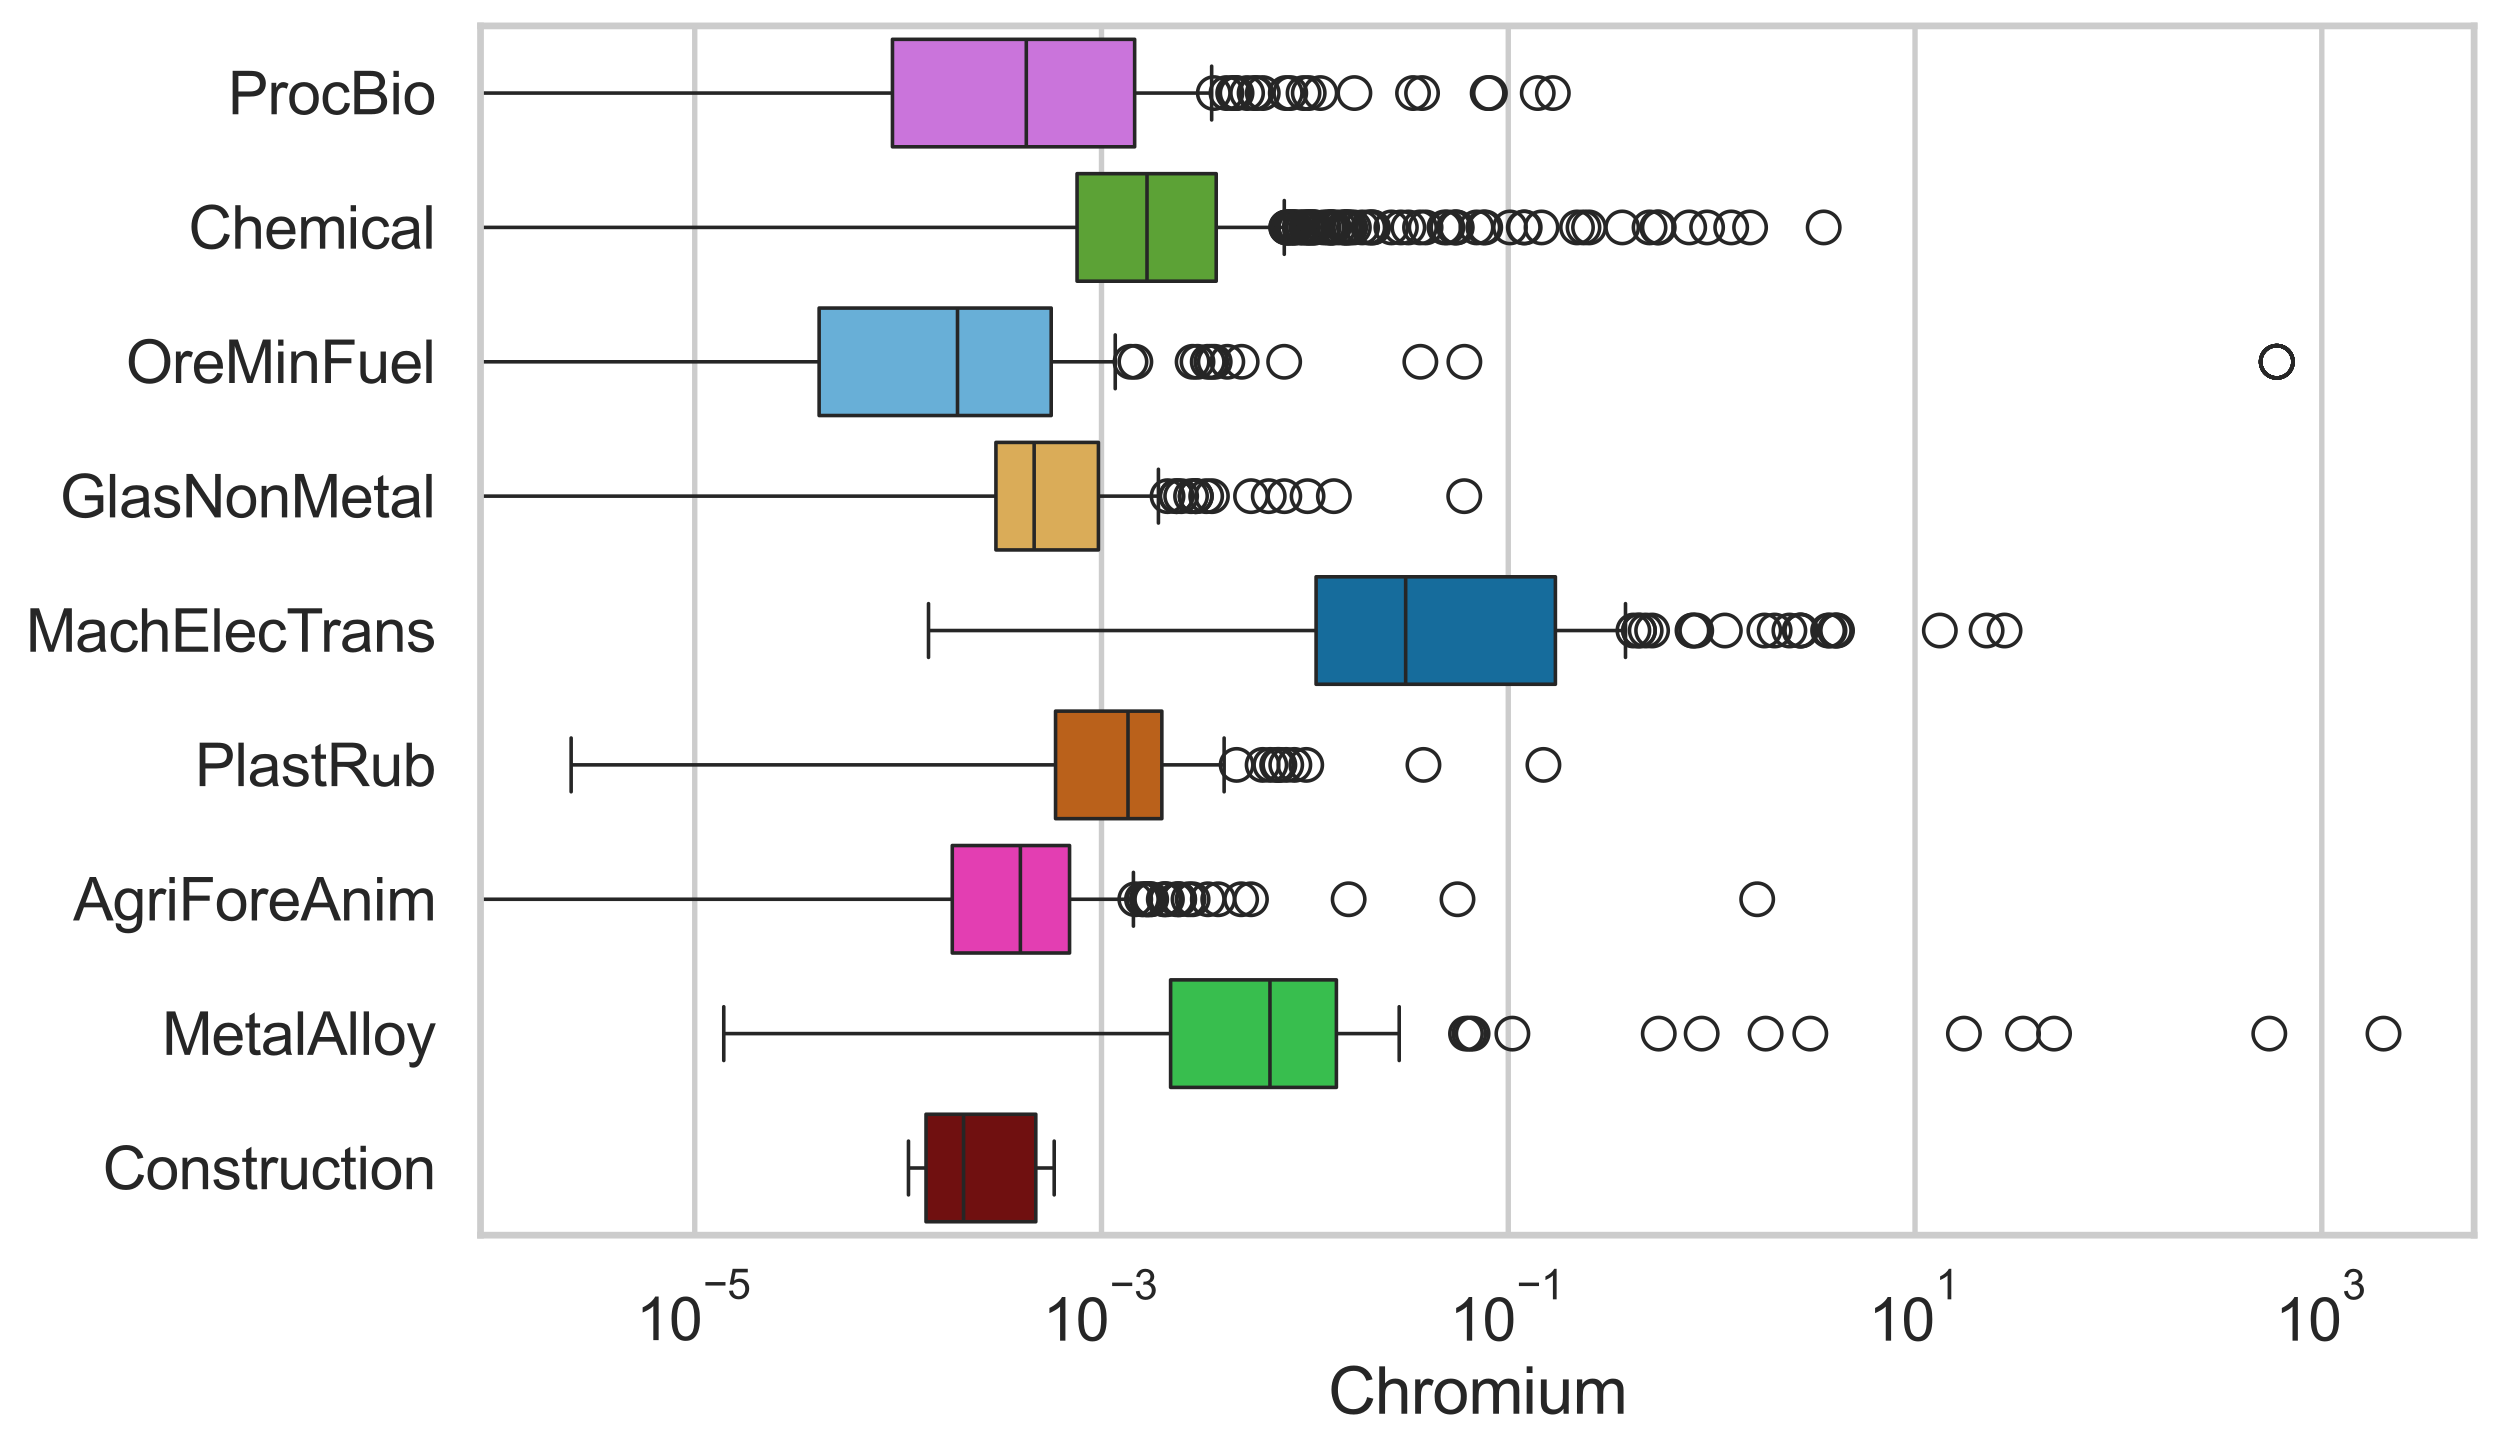 <?xml version="1.0" encoding="utf-8" standalone="no"?>
<!DOCTYPE svg PUBLIC "-//W3C//DTD SVG 1.1//EN"
  "http://www.w3.org/Graphics/SVG/1.1/DTD/svg11.dtd">
<svg xmlns:xlink="http://www.w3.org/1999/xlink" width="695.577pt" height="404.121pt" viewBox="0 0 695.577 404.121" xmlns="http://www.w3.org/2000/svg" version="1.1">
 <defs>
  <style type="text/css">*{stroke-linejoin: round; stroke-linecap: butt}</style>
 </defs>
 <g id="figure_1">
  <g id="patch_1">
   <path d="M 0 404.121 
L 695.577 404.121 
L 695.577 0 
L 0 0 
z
" style="fill: #ffffff"/>
  </g>
  <g id="axes_1">
   <g id="patch_2">
    <path d="M 133.697 343.665 
L 688.377 343.665 
L 688.377 7.2 
L 133.697 7.2 
z
" style="fill: #ffffff"/>
   </g>
   <g id="matplotlib.axis_1">
    <g id="xtick_1">
     <g id="line2d_1">
      <path d="M 193.298 343.665 
L 193.298 7.2 
" clip-path="url(#p81755e37b7)" style="fill: none; stroke: #cccccc; stroke-width: 1.5; stroke-linecap: round"/>
     </g>
     <g id="text_1">
      <!-- $\mathdefault{10^{-5}}$ -->
      <g style="fill: #262626" transform="translate(176.963 373.015) scale(0.165 -0.165)">
       <defs>
        <path id="ArialMT-31" d="M 2384 0 
L 1822 0 
L 1822 3584 
Q 1619 3391 1289 3197 
Q 959 3003 697 2906 
L 697 3450 
Q 1169 3672 1522 3987 
Q 1875 4303 2022 4600 
L 2384 4600 
L 2384 0 
z
" transform="scale(0.016)"/>
        <path id="ArialMT-30" d="M 266 2259 
Q 266 3072 433 3567 
Q 600 4063 929 4331 
Q 1259 4600 1759 4600 
Q 2128 4600 2406 4451 
Q 2684 4303 2865 4023 
Q 3047 3744 3150 3342 
Q 3253 2941 3253 2259 
Q 3253 1453 3087 958 
Q 2922 463 2592 192 
Q 2263 -78 1759 -78 
Q 1097 -78 719 397 
Q 266 969 266 2259 
z
M 844 2259 
Q 844 1131 1108 757 
Q 1372 384 1759 384 
Q 2147 384 2411 759 
Q 2675 1134 2675 2259 
Q 2675 3391 2411 3762 
Q 2147 4134 1753 4134 
Q 1366 4134 1134 3806 
Q 844 3388 844 2259 
z
" transform="scale(0.016)"/>
        <path id="ArialMT-2212" d="M 3381 1997 
L 356 1997 
L 356 2522 
L 3381 2522 
L 3381 1997 
z
" transform="scale(0.016)"/>
        <path id="ArialMT-35" d="M 266 1200 
L 856 1250 
Q 922 819 1161 601 
Q 1400 384 1738 384 
Q 2144 384 2425 690 
Q 2706 997 2706 1503 
Q 2706 1984 2436 2262 
Q 2166 2541 1728 2541 
Q 1456 2541 1237 2417 
Q 1019 2294 894 2097 
L 366 2166 
L 809 4519 
L 3088 4519 
L 3088 3981 
L 1259 3981 
L 1013 2750 
Q 1425 3038 1878 3038 
Q 2478 3038 2890 2622 
Q 3303 2206 3303 1553 
Q 3303 931 2941 478 
Q 2500 -78 1738 -78 
Q 1113 -78 717 272 
Q 322 622 266 1200 
z
" transform="scale(0.016)"/>
       </defs>
       <use xlink:href="#ArialMT-31" transform="translate(0 0.88)"/>
       <use xlink:href="#ArialMT-30" transform="translate(55.615 0.88)"/>
       <use xlink:href="#ArialMT-2212" transform="translate(112.973 70.573) scale(0.7)"/>
       <use xlink:href="#ArialMT-35" transform="translate(153.852 70.573) scale(0.7)"/>
      </g>
     </g>
    </g>
    <g id="xtick_2">
     <g id="line2d_2">
      <path d="M 306.471 343.665 
L 306.471 7.2 
" clip-path="url(#p81755e37b7)" style="fill: none; stroke: #cccccc; stroke-width: 1.5; stroke-linecap: round"/>
     </g>
     <g id="text_2">
      <!-- $\mathdefault{10^{-3}}$ -->
      <g style="fill: #262626" transform="translate(290.136 373.18) scale(0.165 -0.165)">
       <defs>
        <path id="ArialMT-33" d="M 269 1209 
L 831 1284 
Q 928 806 1161 595 
Q 1394 384 1728 384 
Q 2125 384 2398 659 
Q 2672 934 2672 1341 
Q 2672 1728 2419 1979 
Q 2166 2231 1775 2231 
Q 1616 2231 1378 2169 
L 1441 2663 
Q 1497 2656 1531 2656 
Q 1891 2656 2178 2843 
Q 2466 3031 2466 3422 
Q 2466 3731 2256 3934 
Q 2047 4138 1716 4138 
Q 1388 4138 1169 3931 
Q 950 3725 888 3313 
L 325 3413 
Q 428 3978 793 4289 
Q 1159 4600 1703 4600 
Q 2078 4600 2393 4439 
Q 2709 4278 2876 4000 
Q 3044 3722 3044 3409 
Q 3044 3113 2884 2869 
Q 2725 2625 2413 2481 
Q 2819 2388 3044 2092 
Q 3269 1797 3269 1353 
Q 3269 753 2831 336 
Q 2394 -81 1725 -81 
Q 1122 -81 723 278 
Q 325 638 269 1209 
z
" transform="scale(0.016)"/>
       </defs>
       <use xlink:href="#ArialMT-31" transform="translate(0 0.994)"/>
       <use xlink:href="#ArialMT-30" transform="translate(55.615 0.994)"/>
       <use xlink:href="#ArialMT-2212" transform="translate(112.973 70.688) scale(0.7)"/>
       <use xlink:href="#ArialMT-33" transform="translate(153.852 70.688) scale(0.7)"/>
      </g>
     </g>
    </g>
    <g id="xtick_3">
     <g id="line2d_3">
      <path d="M 419.645 343.665 
L 419.645 7.2 
" clip-path="url(#p81755e37b7)" style="fill: none; stroke: #cccccc; stroke-width: 1.5; stroke-linecap: round"/>
     </g>
     <g id="text_3">
      <!-- $\mathdefault{10^{-1}}$ -->
      <g style="fill: #262626" transform="translate(403.31 373.18) scale(0.165 -0.165)">
       <use xlink:href="#ArialMT-31" transform="translate(0 0.994)"/>
       <use xlink:href="#ArialMT-30" transform="translate(55.615 0.994)"/>
       <use xlink:href="#ArialMT-2212" transform="translate(112.973 70.688) scale(0.7)"/>
       <use xlink:href="#ArialMT-31" transform="translate(153.852 70.688) scale(0.7)"/>
      </g>
     </g>
    </g>
    <g id="xtick_4">
     <g id="line2d_4">
      <path d="M 532.818 343.665 
L 532.818 7.2 
" clip-path="url(#p81755e37b7)" style="fill: none; stroke: #cccccc; stroke-width: 1.5; stroke-linecap: round"/>
     </g>
     <g id="text_4">
      <!-- $\mathdefault{10^{1}}$ -->
      <g style="fill: #262626" transform="translate(519.866 373.18) scale(0.165 -0.165)">
       <use xlink:href="#ArialMT-31" transform="translate(0 0.994)"/>
       <use xlink:href="#ArialMT-30" transform="translate(55.615 0.994)"/>
       <use xlink:href="#ArialMT-31" transform="translate(112.973 70.688) scale(0.7)"/>
      </g>
     </g>
    </g>
    <g id="xtick_5">
     <g id="line2d_5">
      <path d="M 645.992 343.665 
L 645.992 7.2 
" clip-path="url(#p81755e37b7)" style="fill: none; stroke: #cccccc; stroke-width: 1.5; stroke-linecap: round"/>
     </g>
     <g id="text_5">
      <!-- $\mathdefault{10^{3}}$ -->
      <g style="fill: #262626" transform="translate(633.039 373.18) scale(0.165 -0.165)">
       <use xlink:href="#ArialMT-31" transform="translate(0 0.994)"/>
       <use xlink:href="#ArialMT-30" transform="translate(55.615 0.994)"/>
       <use xlink:href="#ArialMT-33" transform="translate(112.973 70.688) scale(0.7)"/>
      </g>
     </g>
    </g>
    <g id="text_6">
     <!-- Chromium -->
     <g style="fill: #262626" transform="translate(369.533 393.344) scale(0.18 -0.18)">
      <defs>
       <path id="ArialMT-43" d="M 3763 1606 
L 4369 1453 
Q 4178 706 3683 314 
Q 3188 -78 2472 -78 
Q 1731 -78 1267 223 
Q 803 525 561 1097 
Q 319 1669 319 2325 
Q 319 3041 592 3573 
Q 866 4106 1370 4382 
Q 1875 4659 2481 4659 
Q 3169 4659 3637 4309 
Q 4106 3959 4291 3325 
L 3694 3184 
Q 3534 3684 3231 3912 
Q 2928 4141 2469 4141 
Q 1941 4141 1586 3887 
Q 1231 3634 1087 3207 
Q 944 2781 944 2328 
Q 944 1744 1114 1308 
Q 1284 872 1643 656 
Q 2003 441 2422 441 
Q 2931 441 3284 734 
Q 3638 1028 3763 1606 
z
" transform="scale(0.016)"/>
       <path id="ArialMT-68" d="M 422 0 
L 422 4581 
L 984 4581 
L 984 2938 
Q 1378 3394 1978 3394 
Q 2347 3394 2619 3248 
Q 2891 3103 3008 2847 
Q 3125 2591 3125 2103 
L 3125 0 
L 2563 0 
L 2563 2103 
Q 2563 2525 2380 2717 
Q 2197 2909 1863 2909 
Q 1613 2909 1392 2779 
Q 1172 2650 1078 2428 
Q 984 2206 984 1816 
L 984 0 
L 422 0 
z
" transform="scale(0.016)"/>
       <path id="ArialMT-72" d="M 416 0 
L 416 3319 
L 922 3319 
L 922 2816 
Q 1116 3169 1280 3281 
Q 1444 3394 1641 3394 
Q 1925 3394 2219 3213 
L 2025 2691 
Q 1819 2813 1613 2813 
Q 1428 2813 1281 2702 
Q 1134 2591 1072 2394 
Q 978 2094 978 1738 
L 978 0 
L 416 0 
z
" transform="scale(0.016)"/>
       <path id="ArialMT-6f" d="M 213 1659 
Q 213 2581 725 3025 
Q 1153 3394 1769 3394 
Q 2453 3394 2887 2945 
Q 3322 2497 3322 1706 
Q 3322 1066 3130 698 
Q 2938 331 2570 128 
Q 2203 -75 1769 -75 
Q 1072 -75 642 372 
Q 213 819 213 1659 
z
M 791 1659 
Q 791 1022 1069 705 
Q 1347 388 1769 388 
Q 2188 388 2466 706 
Q 2744 1025 2744 1678 
Q 2744 2294 2464 2611 
Q 2184 2928 1769 2928 
Q 1347 2928 1069 2612 
Q 791 2297 791 1659 
z
" transform="scale(0.016)"/>
       <path id="ArialMT-6d" d="M 422 0 
L 422 3319 
L 925 3319 
L 925 2853 
Q 1081 3097 1340 3245 
Q 1600 3394 1931 3394 
Q 2300 3394 2536 3241 
Q 2772 3088 2869 2813 
Q 3263 3394 3894 3394 
Q 4388 3394 4653 3120 
Q 4919 2847 4919 2278 
L 4919 0 
L 4359 0 
L 4359 2091 
Q 4359 2428 4304 2576 
Q 4250 2725 4106 2815 
Q 3963 2906 3769 2906 
Q 3419 2906 3187 2673 
Q 2956 2441 2956 1928 
L 2956 0 
L 2394 0 
L 2394 2156 
Q 2394 2531 2256 2718 
Q 2119 2906 1806 2906 
Q 1569 2906 1367 2781 
Q 1166 2656 1075 2415 
Q 984 2175 984 1722 
L 984 0 
L 422 0 
z
" transform="scale(0.016)"/>
       <path id="ArialMT-69" d="M 425 3934 
L 425 4581 
L 988 4581 
L 988 3934 
L 425 3934 
z
M 425 0 
L 425 3319 
L 988 3319 
L 988 0 
L 425 0 
z
" transform="scale(0.016)"/>
       <path id="ArialMT-75" d="M 2597 0 
L 2597 488 
Q 2209 -75 1544 -75 
Q 1250 -75 995 37 
Q 741 150 617 320 
Q 494 491 444 738 
Q 409 903 409 1263 
L 409 3319 
L 972 3319 
L 972 1478 
Q 972 1038 1006 884 
Q 1059 663 1231 536 
Q 1403 409 1656 409 
Q 1909 409 2131 539 
Q 2353 669 2445 892 
Q 2538 1116 2538 1541 
L 2538 3319 
L 3100 3319 
L 3100 0 
L 2597 0 
z
" transform="scale(0.016)"/>
      </defs>
      <use xlink:href="#ArialMT-43"/>
      <use xlink:href="#ArialMT-68" transform="translate(72.217 0)"/>
      <use xlink:href="#ArialMT-72" transform="translate(127.832 0)"/>
      <use xlink:href="#ArialMT-6f" transform="translate(161.133 0)"/>
      <use xlink:href="#ArialMT-6d" transform="translate(216.748 0)"/>
      <use xlink:href="#ArialMT-69" transform="translate(300.049 0)"/>
      <use xlink:href="#ArialMT-75" transform="translate(322.266 0)"/>
      <use xlink:href="#ArialMT-6d" transform="translate(377.881 0)"/>
     </g>
    </g>
   </g>
   <g id="matplotlib.axis_2">
    <g id="ytick_1">
     <g id="text_7">
      <!-- ProcBio -->
      <g style="fill: #262626" transform="translate(63.424 31.798) scale(0.165 -0.165)">
       <defs>
        <path id="ArialMT-50" d="M 494 0 
L 494 4581 
L 2222 4581 
Q 2678 4581 2919 4538 
Q 3256 4481 3484 4323 
Q 3713 4166 3852 3881 
Q 3991 3597 3991 3256 
Q 3991 2672 3619 2267 
Q 3247 1863 2275 1863 
L 1100 1863 
L 1100 0 
L 494 0 
z
M 1100 2403 
L 2284 2403 
Q 2872 2403 3119 2622 
Q 3366 2841 3366 3238 
Q 3366 3525 3220 3729 
Q 3075 3934 2838 4000 
Q 2684 4041 2272 4041 
L 1100 4041 
L 1100 2403 
z
" transform="scale(0.016)"/>
        <path id="ArialMT-63" d="M 2588 1216 
L 3141 1144 
Q 3050 572 2676 248 
Q 2303 -75 1759 -75 
Q 1078 -75 664 370 
Q 250 816 250 1647 
Q 250 2184 428 2587 
Q 606 2991 970 3192 
Q 1334 3394 1763 3394 
Q 2303 3394 2647 3120 
Q 2991 2847 3088 2344 
L 2541 2259 
Q 2463 2594 2264 2762 
Q 2066 2931 1784 2931 
Q 1359 2931 1093 2626 
Q 828 2322 828 1663 
Q 828 994 1084 691 
Q 1341 388 1753 388 
Q 2084 388 2306 591 
Q 2528 794 2588 1216 
z
" transform="scale(0.016)"/>
        <path id="ArialMT-42" d="M 469 0 
L 469 4581 
L 2188 4581 
Q 2713 4581 3030 4442 
Q 3347 4303 3526 4014 
Q 3706 3725 3706 3409 
Q 3706 3116 3547 2856 
Q 3388 2597 3066 2438 
Q 3481 2316 3704 2022 
Q 3928 1728 3928 1328 
Q 3928 1006 3792 729 
Q 3656 453 3456 303 
Q 3256 153 2954 76 
Q 2653 0 2216 0 
L 469 0 
z
M 1075 2656 
L 2066 2656 
Q 2469 2656 2644 2709 
Q 2875 2778 2992 2937 
Q 3109 3097 3109 3338 
Q 3109 3566 3000 3739 
Q 2891 3913 2687 3977 
Q 2484 4041 1991 4041 
L 1075 4041 
L 1075 2656 
z
M 1075 541 
L 2216 541 
Q 2509 541 2628 563 
Q 2838 600 2978 687 
Q 3119 775 3209 942 
Q 3300 1109 3300 1328 
Q 3300 1584 3169 1773 
Q 3038 1963 2805 2039 
Q 2572 2116 2134 2116 
L 1075 2116 
L 1075 541 
z
" transform="scale(0.016)"/>
       </defs>
       <use xlink:href="#ArialMT-50"/>
       <use xlink:href="#ArialMT-72" transform="translate(66.699 0)"/>
       <use xlink:href="#ArialMT-6f" transform="translate(100 0)"/>
       <use xlink:href="#ArialMT-63" transform="translate(155.615 0)"/>
       <use xlink:href="#ArialMT-42" transform="translate(205.615 0)"/>
       <use xlink:href="#ArialMT-69" transform="translate(272.314 0)"/>
       <use xlink:href="#ArialMT-6f" transform="translate(294.531 0)"/>
      </g>
     </g>
    </g>
    <g id="ytick_2">
     <g id="text_8">
      <!-- Chemical -->
      <g style="fill: #262626" transform="translate(52.428 69.183) scale(0.165 -0.165)">
       <defs>
        <path id="ArialMT-65" d="M 2694 1069 
L 3275 997 
Q 3138 488 2766 206 
Q 2394 -75 1816 -75 
Q 1088 -75 661 373 
Q 234 822 234 1631 
Q 234 2469 665 2931 
Q 1097 3394 1784 3394 
Q 2450 3394 2872 2941 
Q 3294 2488 3294 1666 
Q 3294 1616 3291 1516 
L 816 1516 
Q 847 969 1125 678 
Q 1403 388 1819 388 
Q 2128 388 2347 550 
Q 2566 713 2694 1069 
z
M 847 1978 
L 2700 1978 
Q 2663 2397 2488 2606 
Q 2219 2931 1791 2931 
Q 1403 2931 1139 2672 
Q 875 2413 847 1978 
z
" transform="scale(0.016)"/>
        <path id="ArialMT-61" d="M 2588 409 
Q 2275 144 1986 34 
Q 1697 -75 1366 -75 
Q 819 -75 525 192 
Q 231 459 231 875 
Q 231 1119 342 1320 
Q 453 1522 633 1644 
Q 813 1766 1038 1828 
Q 1203 1872 1538 1913 
Q 2219 1994 2541 2106 
Q 2544 2222 2544 2253 
Q 2544 2597 2384 2738 
Q 2169 2928 1744 2928 
Q 1347 2928 1158 2789 
Q 969 2650 878 2297 
L 328 2372 
Q 403 2725 575 2942 
Q 747 3159 1072 3276 
Q 1397 3394 1825 3394 
Q 2250 3394 2515 3294 
Q 2781 3194 2906 3042 
Q 3031 2891 3081 2659 
Q 3109 2516 3109 2141 
L 3109 1391 
Q 3109 606 3145 398 
Q 3181 191 3288 0 
L 2700 0 
Q 2613 175 2588 409 
z
M 2541 1666 
Q 2234 1541 1622 1453 
Q 1275 1403 1131 1340 
Q 988 1278 909 1158 
Q 831 1038 831 891 
Q 831 666 1001 516 
Q 1172 366 1500 366 
Q 1825 366 2078 508 
Q 2331 650 2450 897 
Q 2541 1088 2541 1459 
L 2541 1666 
z
" transform="scale(0.016)"/>
        <path id="ArialMT-6c" d="M 409 0 
L 409 4581 
L 972 4581 
L 972 0 
L 409 0 
z
" transform="scale(0.016)"/>
       </defs>
       <use xlink:href="#ArialMT-43"/>
       <use xlink:href="#ArialMT-68" transform="translate(72.217 0)"/>
       <use xlink:href="#ArialMT-65" transform="translate(127.832 0)"/>
       <use xlink:href="#ArialMT-6d" transform="translate(183.447 0)"/>
       <use xlink:href="#ArialMT-69" transform="translate(266.748 0)"/>
       <use xlink:href="#ArialMT-63" transform="translate(288.965 0)"/>
       <use xlink:href="#ArialMT-61" transform="translate(338.965 0)"/>
       <use xlink:href="#ArialMT-6c" transform="translate(394.58 0)"/>
      </g>
     </g>
    </g>
    <g id="ytick_3">
     <g id="text_9">
      <!-- OreMinFuel -->
      <g style="fill: #262626" transform="translate(35.013 106.568) scale(0.165 -0.165)">
       <defs>
        <path id="ArialMT-4f" d="M 309 2231 
Q 309 3372 921 4017 
Q 1534 4663 2503 4663 
Q 3138 4663 3647 4359 
Q 4156 4056 4423 3514 
Q 4691 2972 4691 2284 
Q 4691 1588 4409 1038 
Q 4128 488 3612 205 
Q 3097 -78 2500 -78 
Q 1853 -78 1343 234 
Q 834 547 571 1087 
Q 309 1628 309 2231 
z
M 934 2222 
Q 934 1394 1379 917 
Q 1825 441 2497 441 
Q 3181 441 3623 922 
Q 4066 1403 4066 2288 
Q 4066 2847 3877 3264 
Q 3688 3681 3323 3911 
Q 2959 4141 2506 4141 
Q 1863 4141 1398 3698 
Q 934 3256 934 2222 
z
" transform="scale(0.016)"/>
        <path id="ArialMT-4d" d="M 475 0 
L 475 4581 
L 1388 4581 
L 2472 1338 
Q 2622 884 2691 659 
Q 2769 909 2934 1394 
L 4031 4581 
L 4847 4581 
L 4847 0 
L 4263 0 
L 4263 3834 
L 2931 0 
L 2384 0 
L 1059 3900 
L 1059 0 
L 475 0 
z
" transform="scale(0.016)"/>
        <path id="ArialMT-6e" d="M 422 0 
L 422 3319 
L 928 3319 
L 928 2847 
Q 1294 3394 1984 3394 
Q 2284 3394 2536 3286 
Q 2788 3178 2913 3003 
Q 3038 2828 3088 2588 
Q 3119 2431 3119 2041 
L 3119 0 
L 2556 0 
L 2556 2019 
Q 2556 2363 2490 2533 
Q 2425 2703 2258 2804 
Q 2091 2906 1866 2906 
Q 1506 2906 1245 2678 
Q 984 2450 984 1813 
L 984 0 
L 422 0 
z
" transform="scale(0.016)"/>
        <path id="ArialMT-46" d="M 525 0 
L 525 4581 
L 3616 4581 
L 3616 4041 
L 1131 4041 
L 1131 2622 
L 3281 2622 
L 3281 2081 
L 1131 2081 
L 1131 0 
L 525 0 
z
" transform="scale(0.016)"/>
       </defs>
       <use xlink:href="#ArialMT-4f"/>
       <use xlink:href="#ArialMT-72" transform="translate(77.783 0)"/>
       <use xlink:href="#ArialMT-65" transform="translate(111.084 0)"/>
       <use xlink:href="#ArialMT-4d" transform="translate(166.699 0)"/>
       <use xlink:href="#ArialMT-69" transform="translate(250 0)"/>
       <use xlink:href="#ArialMT-6e" transform="translate(272.217 0)"/>
       <use xlink:href="#ArialMT-46" transform="translate(327.832 0)"/>
       <use xlink:href="#ArialMT-75" transform="translate(388.916 0)"/>
       <use xlink:href="#ArialMT-65" transform="translate(444.531 0)"/>
       <use xlink:href="#ArialMT-6c" transform="translate(500.146 0)"/>
      </g>
     </g>
    </g>
    <g id="ytick_4">
     <g id="text_10">
      <!-- GlasNonMetal -->
      <g style="fill: #262626" transform="translate(16.659 143.953) scale(0.165 -0.165)">
       <defs>
        <path id="ArialMT-47" d="M 2638 1797 
L 2638 2334 
L 4578 2338 
L 4578 638 
Q 4131 281 3656 101 
Q 3181 -78 2681 -78 
Q 2006 -78 1454 211 
Q 903 500 622 1047 
Q 341 1594 341 2269 
Q 341 2938 620 3517 
Q 900 4097 1425 4378 
Q 1950 4659 2634 4659 
Q 3131 4659 3532 4498 
Q 3934 4338 4162 4050 
Q 4391 3763 4509 3300 
L 3963 3150 
Q 3859 3500 3706 3700 
Q 3553 3900 3268 4020 
Q 2984 4141 2638 4141 
Q 2222 4141 1919 4014 
Q 1616 3888 1430 3681 
Q 1244 3475 1141 3228 
Q 966 2803 966 2306 
Q 966 1694 1177 1281 
Q 1388 869 1791 669 
Q 2194 469 2647 469 
Q 3041 469 3416 620 
Q 3791 772 3984 944 
L 3984 1797 
L 2638 1797 
z
" transform="scale(0.016)"/>
        <path id="ArialMT-73" d="M 197 991 
L 753 1078 
Q 800 744 1014 566 
Q 1228 388 1613 388 
Q 2000 388 2187 545 
Q 2375 703 2375 916 
Q 2375 1106 2209 1216 
Q 2094 1291 1634 1406 
Q 1016 1563 777 1677 
Q 538 1791 414 1992 
Q 291 2194 291 2438 
Q 291 2659 392 2848 
Q 494 3038 669 3163 
Q 800 3259 1026 3326 
Q 1253 3394 1513 3394 
Q 1903 3394 2198 3281 
Q 2494 3169 2634 2976 
Q 2775 2784 2828 2463 
L 2278 2388 
Q 2241 2644 2061 2787 
Q 1881 2931 1553 2931 
Q 1166 2931 1000 2803 
Q 834 2675 834 2503 
Q 834 2394 903 2306 
Q 972 2216 1119 2156 
Q 1203 2125 1616 2013 
Q 2213 1853 2448 1751 
Q 2684 1650 2818 1456 
Q 2953 1263 2953 975 
Q 2953 694 2789 445 
Q 2625 197 2315 61 
Q 2006 -75 1616 -75 
Q 969 -75 630 194 
Q 291 463 197 991 
z
" transform="scale(0.016)"/>
        <path id="ArialMT-4e" d="M 488 0 
L 488 4581 
L 1109 4581 
L 3516 984 
L 3516 4581 
L 4097 4581 
L 4097 0 
L 3475 0 
L 1069 3600 
L 1069 0 
L 488 0 
z
" transform="scale(0.016)"/>
        <path id="ArialMT-74" d="M 1650 503 
L 1731 6 
Q 1494 -44 1306 -44 
Q 1000 -44 831 53 
Q 663 150 594 308 
Q 525 466 525 972 
L 525 2881 
L 113 2881 
L 113 3319 
L 525 3319 
L 525 4141 
L 1084 4478 
L 1084 3319 
L 1650 3319 
L 1650 2881 
L 1084 2881 
L 1084 941 
Q 1084 700 1114 631 
Q 1144 563 1211 522 
Q 1278 481 1403 481 
Q 1497 481 1650 503 
z
" transform="scale(0.016)"/>
       </defs>
       <use xlink:href="#ArialMT-47"/>
       <use xlink:href="#ArialMT-6c" transform="translate(77.783 0)"/>
       <use xlink:href="#ArialMT-61" transform="translate(100 0)"/>
       <use xlink:href="#ArialMT-73" transform="translate(155.615 0)"/>
       <use xlink:href="#ArialMT-4e" transform="translate(205.615 0)"/>
       <use xlink:href="#ArialMT-6f" transform="translate(277.832 0)"/>
       <use xlink:href="#ArialMT-6e" transform="translate(333.447 0)"/>
       <use xlink:href="#ArialMT-4d" transform="translate(389.062 0)"/>
       <use xlink:href="#ArialMT-65" transform="translate(472.363 0)"/>
       <use xlink:href="#ArialMT-74" transform="translate(527.979 0)"/>
       <use xlink:href="#ArialMT-61" transform="translate(555.762 0)"/>
       <use xlink:href="#ArialMT-6c" transform="translate(611.377 0)"/>
      </g>
     </g>
    </g>
    <g id="ytick_5">
     <g id="text_11">
      <!-- MachElecTrans -->
      <g style="fill: #262626" transform="translate(7.2 181.337) scale(0.165 -0.165)">
       <defs>
        <path id="ArialMT-45" d="M 506 0 
L 506 4581 
L 3819 4581 
L 3819 4041 
L 1113 4041 
L 1113 2638 
L 3647 2638 
L 3647 2100 
L 1113 2100 
L 1113 541 
L 3925 541 
L 3925 0 
L 506 0 
z
" transform="scale(0.016)"/>
        <path id="ArialMT-54" d="M 1659 0 
L 1659 4041 
L 150 4041 
L 150 4581 
L 3781 4581 
L 3781 4041 
L 2266 4041 
L 2266 0 
L 1659 0 
z
" transform="scale(0.016)"/>
       </defs>
       <use xlink:href="#ArialMT-4d"/>
       <use xlink:href="#ArialMT-61" transform="translate(83.301 0)"/>
       <use xlink:href="#ArialMT-63" transform="translate(138.916 0)"/>
       <use xlink:href="#ArialMT-68" transform="translate(188.916 0)"/>
       <use xlink:href="#ArialMT-45" transform="translate(244.531 0)"/>
       <use xlink:href="#ArialMT-6c" transform="translate(311.23 0)"/>
       <use xlink:href="#ArialMT-65" transform="translate(333.447 0)"/>
       <use xlink:href="#ArialMT-63" transform="translate(389.062 0)"/>
       <use xlink:href="#ArialMT-54" transform="translate(439.062 0)"/>
       <use xlink:href="#ArialMT-72" transform="translate(496.396 0)"/>
       <use xlink:href="#ArialMT-61" transform="translate(529.697 0)"/>
       <use xlink:href="#ArialMT-6e" transform="translate(585.312 0)"/>
       <use xlink:href="#ArialMT-73" transform="translate(640.928 0)"/>
      </g>
     </g>
    </g>
    <g id="ytick_6">
     <g id="text_12">
      <!-- PlastRub -->
      <g style="fill: #262626" transform="translate(54.248 218.722) scale(0.165 -0.165)">
       <defs>
        <path id="ArialMT-52" d="M 503 0 
L 503 4581 
L 2534 4581 
Q 3147 4581 3465 4457 
Q 3784 4334 3975 4021 
Q 4166 3709 4166 3331 
Q 4166 2844 3850 2509 
Q 3534 2175 2875 2084 
Q 3116 1969 3241 1856 
Q 3506 1613 3744 1247 
L 4541 0 
L 3778 0 
L 3172 953 
Q 2906 1366 2734 1584 
Q 2563 1803 2427 1890 
Q 2291 1978 2150 2013 
Q 2047 2034 1813 2034 
L 1109 2034 
L 1109 0 
L 503 0 
z
M 1109 2559 
L 2413 2559 
Q 2828 2559 3062 2645 
Q 3297 2731 3419 2920 
Q 3541 3109 3541 3331 
Q 3541 3656 3305 3865 
Q 3069 4075 2559 4075 
L 1109 4075 
L 1109 2559 
z
" transform="scale(0.016)"/>
        <path id="ArialMT-62" d="M 941 0 
L 419 0 
L 419 4581 
L 981 4581 
L 981 2947 
Q 1338 3394 1891 3394 
Q 2197 3394 2470 3270 
Q 2744 3147 2920 2923 
Q 3097 2700 3197 2384 
Q 3297 2069 3297 1709 
Q 3297 856 2875 390 
Q 2453 -75 1863 -75 
Q 1275 -75 941 416 
L 941 0 
z
M 934 1684 
Q 934 1088 1097 822 
Q 1363 388 1816 388 
Q 2184 388 2453 708 
Q 2722 1028 2722 1663 
Q 2722 2313 2464 2622 
Q 2206 2931 1841 2931 
Q 1472 2931 1203 2611 
Q 934 2291 934 1684 
z
" transform="scale(0.016)"/>
       </defs>
       <use xlink:href="#ArialMT-50"/>
       <use xlink:href="#ArialMT-6c" transform="translate(66.699 0)"/>
       <use xlink:href="#ArialMT-61" transform="translate(88.916 0)"/>
       <use xlink:href="#ArialMT-73" transform="translate(144.531 0)"/>
       <use xlink:href="#ArialMT-74" transform="translate(194.531 0)"/>
       <use xlink:href="#ArialMT-52" transform="translate(222.314 0)"/>
       <use xlink:href="#ArialMT-75" transform="translate(294.531 0)"/>
       <use xlink:href="#ArialMT-62" transform="translate(350.146 0)"/>
      </g>
     </g>
    </g>
    <g id="ytick_7">
     <g id="text_13">
      <!-- AgriForeAnim -->
      <g style="fill: #262626" transform="translate(20.341 256.107) scale(0.165 -0.165)">
       <defs>
        <path id="ArialMT-41" d="M -9 0 
L 1750 4581 
L 2403 4581 
L 4278 0 
L 3588 0 
L 3053 1388 
L 1138 1388 
L 634 0 
L -9 0 
z
M 1313 1881 
L 2866 1881 
L 2388 3150 
Q 2169 3728 2063 4100 
Q 1975 3659 1816 3225 
L 1313 1881 
z
" transform="scale(0.016)"/>
        <path id="ArialMT-67" d="M 319 -275 
L 866 -356 
Q 900 -609 1056 -725 
Q 1266 -881 1628 -881 
Q 2019 -881 2231 -725 
Q 2444 -569 2519 -288 
Q 2563 -116 2559 434 
Q 2191 0 1641 0 
Q 956 0 581 494 
Q 206 988 206 1678 
Q 206 2153 378 2554 
Q 550 2956 876 3175 
Q 1203 3394 1644 3394 
Q 2231 3394 2613 2919 
L 2613 3319 
L 3131 3319 
L 3131 450 
Q 3131 -325 2973 -648 
Q 2816 -972 2473 -1159 
Q 2131 -1347 1631 -1347 
Q 1038 -1347 672 -1080 
Q 306 -813 319 -275 
z
M 784 1719 
Q 784 1066 1043 766 
Q 1303 466 1694 466 
Q 2081 466 2343 764 
Q 2606 1063 2606 1700 
Q 2606 2309 2336 2618 
Q 2066 2928 1684 2928 
Q 1309 2928 1046 2623 
Q 784 2319 784 1719 
z
" transform="scale(0.016)"/>
       </defs>
       <use xlink:href="#ArialMT-41"/>
       <use xlink:href="#ArialMT-67" transform="translate(66.699 0)"/>
       <use xlink:href="#ArialMT-72" transform="translate(122.314 0)"/>
       <use xlink:href="#ArialMT-69" transform="translate(155.615 0)"/>
       <use xlink:href="#ArialMT-46" transform="translate(177.832 0)"/>
       <use xlink:href="#ArialMT-6f" transform="translate(238.916 0)"/>
       <use xlink:href="#ArialMT-72" transform="translate(294.531 0)"/>
       <use xlink:href="#ArialMT-65" transform="translate(327.832 0)"/>
       <use xlink:href="#ArialMT-41" transform="translate(383.447 0)"/>
       <use xlink:href="#ArialMT-6e" transform="translate(450.146 0)"/>
       <use xlink:href="#ArialMT-69" transform="translate(505.762 0)"/>
       <use xlink:href="#ArialMT-6d" transform="translate(527.979 0)"/>
      </g>
     </g>
    </g>
    <g id="ytick_8">
     <g id="text_14">
      <!-- MetalAlloy -->
      <g style="fill: #262626" transform="translate(45.088 293.492) scale(0.165 -0.165)">
       <defs>
        <path id="ArialMT-79" d="M 397 -1278 
L 334 -750 
Q 519 -800 656 -800 
Q 844 -800 956 -737 
Q 1069 -675 1141 -563 
Q 1194 -478 1313 -144 
Q 1328 -97 1363 -6 
L 103 3319 
L 709 3319 
L 1400 1397 
Q 1534 1031 1641 628 
Q 1738 1016 1872 1384 
L 2581 3319 
L 3144 3319 
L 1881 -56 
Q 1678 -603 1566 -809 
Q 1416 -1088 1222 -1217 
Q 1028 -1347 759 -1347 
Q 597 -1347 397 -1278 
z
" transform="scale(0.016)"/>
       </defs>
       <use xlink:href="#ArialMT-4d"/>
       <use xlink:href="#ArialMT-65" transform="translate(83.301 0)"/>
       <use xlink:href="#ArialMT-74" transform="translate(138.916 0)"/>
       <use xlink:href="#ArialMT-61" transform="translate(166.699 0)"/>
       <use xlink:href="#ArialMT-6c" transform="translate(222.314 0)"/>
       <use xlink:href="#ArialMT-41" transform="translate(244.531 0)"/>
       <use xlink:href="#ArialMT-6c" transform="translate(311.23 0)"/>
       <use xlink:href="#ArialMT-6c" transform="translate(333.447 0)"/>
       <use xlink:href="#ArialMT-6f" transform="translate(355.664 0)"/>
       <use xlink:href="#ArialMT-79" transform="translate(411.279 0)"/>
      </g>
     </g>
    </g>
    <g id="ytick_9">
     <g id="text_15">
      <!-- Construction -->
      <g style="fill: #262626" transform="translate(28.575 330.877) scale(0.165 -0.165)">
       <use xlink:href="#ArialMT-43"/>
       <use xlink:href="#ArialMT-6f" transform="translate(72.217 0)"/>
       <use xlink:href="#ArialMT-6e" transform="translate(127.832 0)"/>
       <use xlink:href="#ArialMT-73" transform="translate(183.447 0)"/>
       <use xlink:href="#ArialMT-74" transform="translate(233.447 0)"/>
       <use xlink:href="#ArialMT-72" transform="translate(261.23 0)"/>
       <use xlink:href="#ArialMT-75" transform="translate(294.531 0)"/>
       <use xlink:href="#ArialMT-63" transform="translate(350.146 0)"/>
       <use xlink:href="#ArialMT-74" transform="translate(400.146 0)"/>
       <use xlink:href="#ArialMT-69" transform="translate(427.93 0)"/>
       <use xlink:href="#ArialMT-6f" transform="translate(450.146 0)"/>
       <use xlink:href="#ArialMT-6e" transform="translate(505.762 0)"/>
      </g>
     </g>
    </g>
   </g>
   <g id="patch_3">
    <path d="M 248.311 10.938 
L 248.311 40.846 
L 315.694 40.846 
L 315.694 10.938 
L 248.311 10.938 
z
" clip-path="url(#p81755e37b7)" style="fill: #ca74db; stroke: #262626; stroke-linejoin: miter"/>
   </g>
   <g id="line2d_6">
    <path d="M 248.311 25.892 
L -1 25.892 
" clip-path="url(#p81755e37b7)" style="fill: none; stroke: #262626"/>
   </g>
   <g id="line2d_7">
    <path d="M 315.694 25.892 
L 337.121 25.892 
" clip-path="url(#p81755e37b7)" style="fill: none; stroke: #262626"/>
   </g>
   <g id="line2d_8">
    <path clip-path="url(#p81755e37b7)" style="fill: none; stroke: #262626; stroke-linecap: round"/>
   </g>
   <g id="line2d_9">
    <path d="M 337.121 18.415 
L 337.121 33.369 
" clip-path="url(#p81755e37b7)" style="fill: none; stroke: #262626; stroke-linecap: round"/>
   </g>
   <g id="line2d_10">
    <defs>
     <path id="m76c9e33223" d="M 0 4.5 
C 1.193 4.5 2.338 4.026 3.182 3.182 
C 4.026 2.338 4.5 1.193 4.5 0 
C 4.5 -1.193 4.026 -2.338 3.182 -3.182 
C 2.338 -4.026 1.193 -4.5 0 -4.5 
C -1.193 -4.5 -2.338 -4.026 -3.182 -3.182 
C -4.026 -2.338 -4.5 -1.193 -4.5 0 
C -4.5 1.193 -4.026 2.338 -3.182 3.182 
C -2.338 4.026 -1.193 4.5 0 4.5 
z
" style="stroke: #262626"/>
    </defs>
    <g clip-path="url(#p81755e37b7)">
     <use xlink:href="#m76c9e33223" x="395.659" y="25.892" style="fill-opacity: 0; stroke: #262626"/>
     <use xlink:href="#m76c9e33223" x="343.757" y="25.892" style="fill-opacity: 0; stroke: #262626"/>
     <use xlink:href="#m76c9e33223" x="393.148" y="25.892" style="fill-opacity: 0; stroke: #262626"/>
     <use xlink:href="#m76c9e33223" x="414.535" y="25.892" style="fill-opacity: 0; stroke: #262626"/>
     <use xlink:href="#m76c9e33223" x="427.847" y="25.892" style="fill-opacity: 0; stroke: #262626"/>
     <use xlink:href="#m76c9e33223" x="351.342" y="25.892" style="fill-opacity: 0; stroke: #262626"/>
     <use xlink:href="#m76c9e33223" x="413.918" y="25.892" style="fill-opacity: 0; stroke: #262626"/>
     <use xlink:href="#m76c9e33223" x="337.71" y="25.892" style="fill-opacity: 0; stroke: #262626"/>
     <use xlink:href="#m76c9e33223" x="367.373" y="25.892" style="fill-opacity: 0; stroke: #262626"/>
     <use xlink:href="#m76c9e33223" x="357.734" y="25.892" style="fill-opacity: 0; stroke: #262626"/>
     <use xlink:href="#m76c9e33223" x="349.066" y="25.892" style="fill-opacity: 0; stroke: #262626"/>
     <use xlink:href="#m76c9e33223" x="344.047" y="25.892" style="fill-opacity: 0; stroke: #262626"/>
     <use xlink:href="#m76c9e33223" x="346.977" y="25.892" style="fill-opacity: 0; stroke: #262626"/>
     <use xlink:href="#m76c9e33223" x="341.238" y="25.892" style="fill-opacity: 0; stroke: #262626"/>
     <use xlink:href="#m76c9e33223" x="349.491" y="25.892" style="fill-opacity: 0; stroke: #262626"/>
     <use xlink:href="#m76c9e33223" x="362.686" y="25.892" style="fill-opacity: 0; stroke: #262626"/>
     <use xlink:href="#m76c9e33223" x="432.047" y="25.892" style="fill-opacity: 0; stroke: #262626"/>
     <use xlink:href="#m76c9e33223" x="364.131" y="25.892" style="fill-opacity: 0; stroke: #262626"/>
     <use xlink:href="#m76c9e33223" x="343.113" y="25.892" style="fill-opacity: 0; stroke: #262626"/>
     <use xlink:href="#m76c9e33223" x="343.33" y="25.892" style="fill-opacity: 0; stroke: #262626"/>
     <use xlink:href="#m76c9e33223" x="358.996" y="25.892" style="fill-opacity: 0; stroke: #262626"/>
     <use xlink:href="#m76c9e33223" x="376.837" y="25.892" style="fill-opacity: 0; stroke: #262626"/>
    </g>
   </g>
   <g id="patch_4">
    <path d="M 299.672 48.323 
L 299.672 78.231 
L 338.386 78.231 
L 338.386 48.323 
L 299.672 48.323 
z
" clip-path="url(#p81755e37b7)" style="fill: #5ca236; stroke: #262626; stroke-linejoin: miter"/>
   </g>
   <g id="line2d_11">
    <path d="M 299.672 63.277 
L -1 63.277 
" clip-path="url(#p81755e37b7)" style="fill: none; stroke: #262626"/>
   </g>
   <g id="line2d_12">
    <path d="M 338.386 63.277 
L 357.326 63.277 
" clip-path="url(#p81755e37b7)" style="fill: none; stroke: #262626"/>
   </g>
   <g id="line2d_13">
    <path clip-path="url(#p81755e37b7)" style="fill: none; stroke: #262626; stroke-linecap: round"/>
   </g>
   <g id="line2d_14">
    <path d="M 357.326 55.8 
L 357.326 70.754 
" clip-path="url(#p81755e37b7)" style="fill: none; stroke: #262626; stroke-linecap: round"/>
   </g>
   <g id="line2d_15">
    <g clip-path="url(#p81755e37b7)">
     <use xlink:href="#m76c9e33223" x="375.679" y="63.277" style="fill-opacity: 0; stroke: #262626"/>
     <use xlink:href="#m76c9e33223" x="374.02" y="63.277" style="fill-opacity: 0; stroke: #262626"/>
     <use xlink:href="#m76c9e33223" x="370.698" y="63.277" style="fill-opacity: 0; stroke: #262626"/>
     <use xlink:href="#m76c9e33223" x="420.124" y="63.277" style="fill-opacity: 0; stroke: #262626"/>
     <use xlink:href="#m76c9e33223" x="405.142" y="63.277" style="fill-opacity: 0; stroke: #262626"/>
     <use xlink:href="#m76c9e33223" x="364.136" y="63.277" style="fill-opacity: 0; stroke: #262626"/>
     <use xlink:href="#m76c9e33223" x="507.406" y="63.277" style="fill-opacity: 0; stroke: #262626"/>
     <use xlink:href="#m76c9e33223" x="382.038" y="63.277" style="fill-opacity: 0; stroke: #262626"/>
     <use xlink:href="#m76c9e33223" x="458.951" y="63.277" style="fill-opacity: 0; stroke: #262626"/>
     <use xlink:href="#m76c9e33223" x="374.668" y="63.277" style="fill-opacity: 0; stroke: #262626"/>
     <use xlink:href="#m76c9e33223" x="365.079" y="63.277" style="fill-opacity: 0; stroke: #262626"/>
     <use xlink:href="#m76c9e33223" x="413.242" y="63.277" style="fill-opacity: 0; stroke: #262626"/>
     <use xlink:href="#m76c9e33223" x="360.096" y="63.277" style="fill-opacity: 0; stroke: #262626"/>
     <use xlink:href="#m76c9e33223" x="428.896" y="63.277" style="fill-opacity: 0; stroke: #262626"/>
     <use xlink:href="#m76c9e33223" x="412.714" y="63.277" style="fill-opacity: 0; stroke: #262626"/>
     <use xlink:href="#m76c9e33223" x="363.513" y="63.277" style="fill-opacity: 0; stroke: #262626"/>
     <use xlink:href="#m76c9e33223" x="402.71" y="63.277" style="fill-opacity: 0; stroke: #262626"/>
     <use xlink:href="#m76c9e33223" x="364.741" y="63.277" style="fill-opacity: 0; stroke: #262626"/>
     <use xlink:href="#m76c9e33223" x="361.624" y="63.277" style="fill-opacity: 0; stroke: #262626"/>
     <use xlink:href="#m76c9e33223" x="368.263" y="63.277" style="fill-opacity: 0; stroke: #262626"/>
     <use xlink:href="#m76c9e33223" x="404.549" y="63.277" style="fill-opacity: 0; stroke: #262626"/>
     <use xlink:href="#m76c9e33223" x="358.917" y="63.277" style="fill-opacity: 0; stroke: #262626"/>
     <use xlink:href="#m76c9e33223" x="461.082" y="63.277" style="fill-opacity: 0; stroke: #262626"/>
     <use xlink:href="#m76c9e33223" x="486.927" y="63.277" style="fill-opacity: 0; stroke: #262626"/>
     <use xlink:href="#m76c9e33223" x="423.963" y="63.277" style="fill-opacity: 0; stroke: #262626"/>
     <use xlink:href="#m76c9e33223" x="370.587" y="63.277" style="fill-opacity: 0; stroke: #262626"/>
     <use xlink:href="#m76c9e33223" x="395.09" y="63.277" style="fill-opacity: 0; stroke: #262626"/>
     <use xlink:href="#m76c9e33223" x="440.582" y="63.277" style="fill-opacity: 0; stroke: #262626"/>
     <use xlink:href="#m76c9e33223" x="387.123" y="63.277" style="fill-opacity: 0; stroke: #262626"/>
     <use xlink:href="#m76c9e33223" x="374.092" y="63.277" style="fill-opacity: 0; stroke: #262626"/>
     <use xlink:href="#m76c9e33223" x="374.012" y="63.277" style="fill-opacity: 0; stroke: #262626"/>
     <use xlink:href="#m76c9e33223" x="363.945" y="63.277" style="fill-opacity: 0; stroke: #262626"/>
     <use xlink:href="#m76c9e33223" x="371.135" y="63.277" style="fill-opacity: 0; stroke: #262626"/>
     <use xlink:href="#m76c9e33223" x="360.352" y="63.277" style="fill-opacity: 0; stroke: #262626"/>
     <use xlink:href="#m76c9e33223" x="365.275" y="63.277" style="fill-opacity: 0; stroke: #262626"/>
     <use xlink:href="#m76c9e33223" x="365.721" y="63.277" style="fill-opacity: 0; stroke: #262626"/>
     <use xlink:href="#m76c9e33223" x="374.934" y="63.277" style="fill-opacity: 0; stroke: #262626"/>
     <use xlink:href="#m76c9e33223" x="451.342" y="63.277" style="fill-opacity: 0; stroke: #262626"/>
     <use xlink:href="#m76c9e33223" x="438.767" y="63.277" style="fill-opacity: 0; stroke: #262626"/>
     <use xlink:href="#m76c9e33223" x="364.366" y="63.277" style="fill-opacity: 0; stroke: #262626"/>
     <use xlink:href="#m76c9e33223" x="378.983" y="63.277" style="fill-opacity: 0; stroke: #262626"/>
     <use xlink:href="#m76c9e33223" x="358.082" y="63.277" style="fill-opacity: 0; stroke: #262626"/>
     <use xlink:href="#m76c9e33223" x="359.011" y="63.277" style="fill-opacity: 0; stroke: #262626"/>
     <use xlink:href="#m76c9e33223" x="410.815" y="63.277" style="fill-opacity: 0; stroke: #262626"/>
     <use xlink:href="#m76c9e33223" x="357.853" y="63.277" style="fill-opacity: 0; stroke: #262626"/>
     <use xlink:href="#m76c9e33223" x="363.521" y="63.277" style="fill-opacity: 0; stroke: #262626"/>
     <use xlink:href="#m76c9e33223" x="389.773" y="63.277" style="fill-opacity: 0; stroke: #262626"/>
     <use xlink:href="#m76c9e33223" x="369.719" y="63.277" style="fill-opacity: 0; stroke: #262626"/>
     <use xlink:href="#m76c9e33223" x="360.357" y="63.277" style="fill-opacity: 0; stroke: #262626"/>
     <use xlink:href="#m76c9e33223" x="358.229" y="63.277" style="fill-opacity: 0; stroke: #262626"/>
     <use xlink:href="#m76c9e33223" x="461.521" y="63.277" style="fill-opacity: 0; stroke: #262626"/>
     <use xlink:href="#m76c9e33223" x="370.251" y="63.277" style="fill-opacity: 0; stroke: #262626"/>
     <use xlink:href="#m76c9e33223" x="362.267" y="63.277" style="fill-opacity: 0; stroke: #262626"/>
     <use xlink:href="#m76c9e33223" x="381.259" y="63.277" style="fill-opacity: 0; stroke: #262626"/>
     <use xlink:href="#m76c9e33223" x="380.716" y="63.277" style="fill-opacity: 0; stroke: #262626"/>
     <use xlink:href="#m76c9e33223" x="358.509" y="63.277" style="fill-opacity: 0; stroke: #262626"/>
     <use xlink:href="#m76c9e33223" x="370.251" y="63.277" style="fill-opacity: 0; stroke: #262626"/>
     <use xlink:href="#m76c9e33223" x="369.291" y="63.277" style="fill-opacity: 0; stroke: #262626"/>
     <use xlink:href="#m76c9e33223" x="401.884" y="63.277" style="fill-opacity: 0; stroke: #262626"/>
     <use xlink:href="#m76c9e33223" x="396.643" y="63.277" style="fill-opacity: 0; stroke: #262626"/>
     <use xlink:href="#m76c9e33223" x="365.984" y="63.277" style="fill-opacity: 0; stroke: #262626"/>
     <use xlink:href="#m76c9e33223" x="381.862" y="63.277" style="fill-opacity: 0; stroke: #262626"/>
     <use xlink:href="#m76c9e33223" x="359.578" y="63.277" style="fill-opacity: 0; stroke: #262626"/>
     <use xlink:href="#m76c9e33223" x="362.566" y="63.277" style="fill-opacity: 0; stroke: #262626"/>
     <use xlink:href="#m76c9e33223" x="474.972" y="63.277" style="fill-opacity: 0; stroke: #262626"/>
     <use xlink:href="#m76c9e33223" x="359.619" y="63.277" style="fill-opacity: 0; stroke: #262626"/>
     <use xlink:href="#m76c9e33223" x="469.988" y="63.277" style="fill-opacity: 0; stroke: #262626"/>
     <use xlink:href="#m76c9e33223" x="375.222" y="63.277" style="fill-opacity: 0; stroke: #262626"/>
     <use xlink:href="#m76c9e33223" x="372.533" y="63.277" style="fill-opacity: 0; stroke: #262626"/>
     <use xlink:href="#m76c9e33223" x="357.912" y="63.277" style="fill-opacity: 0; stroke: #262626"/>
     <use xlink:href="#m76c9e33223" x="442.117" y="63.277" style="fill-opacity: 0; stroke: #262626"/>
     <use xlink:href="#m76c9e33223" x="481.671" y="63.277" style="fill-opacity: 0; stroke: #262626"/>
     <use xlink:href="#m76c9e33223" x="424.225" y="63.277" style="fill-opacity: 0; stroke: #262626"/>
     <use xlink:href="#m76c9e33223" x="391.857" y="63.277" style="fill-opacity: 0; stroke: #262626"/>
     <use xlink:href="#m76c9e33223" x="405.312" y="63.277" style="fill-opacity: 0; stroke: #262626"/>
     <use xlink:href="#m76c9e33223" x="376.69" y="63.277" style="fill-opacity: 0; stroke: #262626"/>
    </g>
   </g>
   <g id="patch_5">
    <path d="M 227.907 85.708 
L 227.907 115.616 
L 292.477 115.616 
L 292.477 85.708 
L 227.907 85.708 
z
" clip-path="url(#p81755e37b7)" style="fill: #68afd7; stroke: #262626; stroke-linejoin: miter"/>
   </g>
   <g id="line2d_16">
    <path d="M 227.907 100.662 
L -1 100.662 
" clip-path="url(#p81755e37b7)" style="fill: none; stroke: #262626"/>
   </g>
   <g id="line2d_17">
    <path d="M 292.477 100.662 
L 310.293 100.662 
" clip-path="url(#p81755e37b7)" style="fill: none; stroke: #262626"/>
   </g>
   <g id="line2d_18">
    <path clip-path="url(#p81755e37b7)" style="fill: none; stroke: #262626; stroke-linecap: round"/>
   </g>
   <g id="line2d_19">
    <path d="M 310.293 93.185 
L 310.293 108.139 
" clip-path="url(#p81755e37b7)" style="fill: none; stroke: #262626; stroke-linecap: round"/>
   </g>
   <g id="line2d_20">
    <g clip-path="url(#p81755e37b7)">
     <use xlink:href="#m76c9e33223" x="337.027" y="100.662" style="fill-opacity: 0; stroke: #262626"/>
     <use xlink:href="#m76c9e33223" x="633.476" y="100.662" style="fill-opacity: 0; stroke: #262626"/>
     <use xlink:href="#m76c9e33223" x="633.479" y="100.662" style="fill-opacity: 0; stroke: #262626"/>
     <use xlink:href="#m76c9e33223" x="314.549" y="100.662" style="fill-opacity: 0; stroke: #262626"/>
     <use xlink:href="#m76c9e33223" x="341.481" y="100.662" style="fill-opacity: 0; stroke: #262626"/>
     <use xlink:href="#m76c9e33223" x="633.472" y="100.662" style="fill-opacity: 0; stroke: #262626"/>
     <use xlink:href="#m76c9e33223" x="357.294" y="100.662" style="fill-opacity: 0; stroke: #262626"/>
     <use xlink:href="#m76c9e33223" x="336.023" y="100.662" style="fill-opacity: 0; stroke: #262626"/>
     <use xlink:href="#m76c9e33223" x="315.898" y="100.662" style="fill-opacity: 0; stroke: #262626"/>
     <use xlink:href="#m76c9e33223" x="633.471" y="100.662" style="fill-opacity: 0; stroke: #262626"/>
     <use xlink:href="#m76c9e33223" x="633.473" y="100.662" style="fill-opacity: 0; stroke: #262626"/>
     <use xlink:href="#m76c9e33223" x="633.479" y="100.662" style="fill-opacity: 0; stroke: #262626"/>
     <use xlink:href="#m76c9e33223" x="333.181" y="100.662" style="fill-opacity: 0; stroke: #262626"/>
     <use xlink:href="#m76c9e33223" x="395.184" y="100.662" style="fill-opacity: 0; stroke: #262626"/>
     <use xlink:href="#m76c9e33223" x="337.973" y="100.662" style="fill-opacity: 0; stroke: #262626"/>
     <use xlink:href="#m76c9e33223" x="633.466" y="100.662" style="fill-opacity: 0; stroke: #262626"/>
     <use xlink:href="#m76c9e33223" x="633.476" y="100.662" style="fill-opacity: 0; stroke: #262626"/>
     <use xlink:href="#m76c9e33223" x="407.435" y="100.662" style="fill-opacity: 0; stroke: #262626"/>
     <use xlink:href="#m76c9e33223" x="633.439" y="100.662" style="fill-opacity: 0; stroke: #262626"/>
     <use xlink:href="#m76c9e33223" x="633.476" y="100.662" style="fill-opacity: 0; stroke: #262626"/>
     <use xlink:href="#m76c9e33223" x="633.477" y="100.662" style="fill-opacity: 0; stroke: #262626"/>
     <use xlink:href="#m76c9e33223" x="633.476" y="100.662" style="fill-opacity: 0; stroke: #262626"/>
     <use xlink:href="#m76c9e33223" x="633.471" y="100.662" style="fill-opacity: 0; stroke: #262626"/>
     <use xlink:href="#m76c9e33223" x="345.47" y="100.662" style="fill-opacity: 0; stroke: #262626"/>
     <use xlink:href="#m76c9e33223" x="331.816" y="100.662" style="fill-opacity: 0; stroke: #262626"/>
    </g>
   </g>
   <g id="patch_6">
    <path d="M 277.097 123.093 
L 277.097 153.001 
L 305.616 153.001 
L 305.616 123.093 
L 277.097 123.093 
z
" clip-path="url(#p81755e37b7)" style="fill: #daac58; stroke: #262626; stroke-linejoin: miter"/>
   </g>
   <g id="line2d_21">
    <path d="M 277.097 138.047 
L -1 138.047 
" clip-path="url(#p81755e37b7)" style="fill: none; stroke: #262626"/>
   </g>
   <g id="line2d_22">
    <path d="M 305.616 138.047 
L 322.306 138.047 
" clip-path="url(#p81755e37b7)" style="fill: none; stroke: #262626"/>
   </g>
   <g id="line2d_23">
    <path clip-path="url(#p81755e37b7)" style="fill: none; stroke: #262626; stroke-linecap: round"/>
   </g>
   <g id="line2d_24">
    <path d="M 322.306 130.57 
L 322.306 145.524 
" clip-path="url(#p81755e37b7)" style="fill: none; stroke: #262626; stroke-linecap: round"/>
   </g>
   <g id="line2d_25">
    <g clip-path="url(#p81755e37b7)">
     <use xlink:href="#m76c9e33223" x="363.803" y="138.047" style="fill-opacity: 0; stroke: #262626"/>
     <use xlink:href="#m76c9e33223" x="332.719" y="138.047" style="fill-opacity: 0; stroke: #262626"/>
     <use xlink:href="#m76c9e33223" x="337.196" y="138.047" style="fill-opacity: 0; stroke: #262626"/>
     <use xlink:href="#m76c9e33223" x="328.629" y="138.047" style="fill-opacity: 0; stroke: #262626"/>
     <use xlink:href="#m76c9e33223" x="324.849" y="138.047" style="fill-opacity: 0; stroke: #262626"/>
     <use xlink:href="#m76c9e33223" x="331.384" y="138.047" style="fill-opacity: 0; stroke: #262626"/>
     <use xlink:href="#m76c9e33223" x="332.711" y="138.047" style="fill-opacity: 0; stroke: #262626"/>
     <use xlink:href="#m76c9e33223" x="407.395" y="138.047" style="fill-opacity: 0; stroke: #262626"/>
     <use xlink:href="#m76c9e33223" x="335.592" y="138.047" style="fill-opacity: 0; stroke: #262626"/>
     <use xlink:href="#m76c9e33223" x="332.639" y="138.047" style="fill-opacity: 0; stroke: #262626"/>
     <use xlink:href="#m76c9e33223" x="348.071" y="138.047" style="fill-opacity: 0; stroke: #262626"/>
     <use xlink:href="#m76c9e33223" x="327.336" y="138.047" style="fill-opacity: 0; stroke: #262626"/>
     <use xlink:href="#m76c9e33223" x="371.117" y="138.047" style="fill-opacity: 0; stroke: #262626"/>
     <use xlink:href="#m76c9e33223" x="327.355" y="138.047" style="fill-opacity: 0; stroke: #262626"/>
     <use xlink:href="#m76c9e33223" x="357.338" y="138.047" style="fill-opacity: 0; stroke: #262626"/>
     <use xlink:href="#m76c9e33223" x="353.005" y="138.047" style="fill-opacity: 0; stroke: #262626"/>
    </g>
   </g>
   <g id="patch_7">
    <path d="M 366.176 160.478 
L 366.176 190.386 
L 432.759 190.386 
L 432.759 160.478 
L 366.176 160.478 
z
" clip-path="url(#p81755e37b7)" style="fill: #166c9c; stroke: #262626; stroke-linejoin: miter"/>
   </g>
   <g id="line2d_26">
    <path d="M 366.176 175.432 
L 258.341 175.432 
" clip-path="url(#p81755e37b7)" style="fill: none; stroke: #262626"/>
   </g>
   <g id="line2d_27">
    <path d="M 432.759 175.432 
L 452.262 175.432 
" clip-path="url(#p81755e37b7)" style="fill: none; stroke: #262626"/>
   </g>
   <g id="line2d_28">
    <path d="M 258.341 167.955 
L 258.341 182.909 
" clip-path="url(#p81755e37b7)" style="fill: none; stroke: #262626; stroke-linecap: round"/>
   </g>
   <g id="line2d_29">
    <path d="M 452.262 167.955 
L 452.262 182.909 
" clip-path="url(#p81755e37b7)" style="fill: none; stroke: #262626; stroke-linecap: round"/>
   </g>
   <g id="line2d_30">
    <g clip-path="url(#p81755e37b7)">
     <use xlink:href="#m76c9e33223" x="501.117" y="175.432" style="fill-opacity: 0; stroke: #262626"/>
     <use xlink:href="#m76c9e33223" x="510.504" y="175.432" style="fill-opacity: 0; stroke: #262626"/>
     <use xlink:href="#m76c9e33223" x="508.634" y="175.432" style="fill-opacity: 0; stroke: #262626"/>
     <use xlink:href="#m76c9e33223" x="552.739" y="175.432" style="fill-opacity: 0; stroke: #262626"/>
     <use xlink:href="#m76c9e33223" x="500.715" y="175.432" style="fill-opacity: 0; stroke: #262626"/>
     <use xlink:href="#m76c9e33223" x="490.903" y="175.432" style="fill-opacity: 0; stroke: #262626"/>
     <use xlink:href="#m76c9e33223" x="471.084" y="175.432" style="fill-opacity: 0; stroke: #262626"/>
     <use xlink:href="#m76c9e33223" x="456.033" y="175.432" style="fill-opacity: 0; stroke: #262626"/>
     <use xlink:href="#m76c9e33223" x="471.947" y="175.432" style="fill-opacity: 0; stroke: #262626"/>
     <use xlink:href="#m76c9e33223" x="511.115" y="175.432" style="fill-opacity: 0; stroke: #262626"/>
     <use xlink:href="#m76c9e33223" x="456.016" y="175.432" style="fill-opacity: 0; stroke: #262626"/>
     <use xlink:href="#m76c9e33223" x="479.907" y="175.432" style="fill-opacity: 0; stroke: #262626"/>
     <use xlink:href="#m76c9e33223" x="509.037" y="175.432" style="fill-opacity: 0; stroke: #262626"/>
     <use xlink:href="#m76c9e33223" x="497.864" y="175.432" style="fill-opacity: 0; stroke: #262626"/>
     <use xlink:href="#m76c9e33223" x="501.03" y="175.432" style="fill-opacity: 0; stroke: #262626"/>
     <use xlink:href="#m76c9e33223" x="510.95" y="175.432" style="fill-opacity: 0; stroke: #262626"/>
     <use xlink:href="#m76c9e33223" x="539.72" y="175.432" style="fill-opacity: 0; stroke: #262626"/>
     <use xlink:href="#m76c9e33223" x="470.906" y="175.432" style="fill-opacity: 0; stroke: #262626"/>
     <use xlink:href="#m76c9e33223" x="557.729" y="175.432" style="fill-opacity: 0; stroke: #262626"/>
     <use xlink:href="#m76c9e33223" x="457.881" y="175.432" style="fill-opacity: 0; stroke: #262626"/>
     <use xlink:href="#m76c9e33223" x="454.466" y="175.432" style="fill-opacity: 0; stroke: #262626"/>
     <use xlink:href="#m76c9e33223" x="493.765" y="175.432" style="fill-opacity: 0; stroke: #262626"/>
     <use xlink:href="#m76c9e33223" x="459.665" y="175.432" style="fill-opacity: 0; stroke: #262626"/>
    </g>
   </g>
   <g id="patch_8">
    <path d="M 293.687 197.863 
L 293.687 227.771 
L 323.258 227.771 
L 323.258 197.863 
L 293.687 197.863 
z
" clip-path="url(#p81755e37b7)" style="fill: #ba611b; stroke: #262626; stroke-linejoin: miter"/>
   </g>
   <g id="line2d_31">
    <path d="M 293.687 212.817 
L 158.91 212.817 
" clip-path="url(#p81755e37b7)" style="fill: none; stroke: #262626"/>
   </g>
   <g id="line2d_32">
    <path d="M 323.258 212.817 
L 340.59 212.817 
" clip-path="url(#p81755e37b7)" style="fill: none; stroke: #262626"/>
   </g>
   <g id="line2d_33">
    <path d="M 158.91 205.34 
L 158.91 220.294 
" clip-path="url(#p81755e37b7)" style="fill: none; stroke: #262626; stroke-linecap: round"/>
   </g>
   <g id="line2d_34">
    <path d="M 340.59 205.34 
L 340.59 220.294 
" clip-path="url(#p81755e37b7)" style="fill: none; stroke: #262626; stroke-linecap: round"/>
   </g>
   <g id="line2d_35">
    <g clip-path="url(#p81755e37b7)">
     <use xlink:href="#m76c9e33223" x="363.439" y="212.817" style="fill-opacity: 0; stroke: #262626"/>
     <use xlink:href="#m76c9e33223" x="355.335" y="212.817" style="fill-opacity: 0; stroke: #262626"/>
     <use xlink:href="#m76c9e33223" x="355.961" y="212.817" style="fill-opacity: 0; stroke: #262626"/>
     <use xlink:href="#m76c9e33223" x="353.44" y="212.817" style="fill-opacity: 0; stroke: #262626"/>
     <use xlink:href="#m76c9e33223" x="360.134" y="212.817" style="fill-opacity: 0; stroke: #262626"/>
     <use xlink:href="#m76c9e33223" x="357.874" y="212.817" style="fill-opacity: 0; stroke: #262626"/>
     <use xlink:href="#m76c9e33223" x="351.296" y="212.817" style="fill-opacity: 0; stroke: #262626"/>
     <use xlink:href="#m76c9e33223" x="429.429" y="212.817" style="fill-opacity: 0; stroke: #262626"/>
     <use xlink:href="#m76c9e33223" x="344.064" y="212.817" style="fill-opacity: 0; stroke: #262626"/>
     <use xlink:href="#m76c9e33223" x="396.05" y="212.817" style="fill-opacity: 0; stroke: #262626"/>
     <use xlink:href="#m76c9e33223" x="355.689" y="212.817" style="fill-opacity: 0; stroke: #262626"/>
    </g>
   </g>
   <g id="patch_9">
    <path d="M 264.953 235.248 
L 264.953 265.156 
L 297.581 265.156 
L 297.581 235.248 
L 264.953 235.248 
z
" clip-path="url(#p81755e37b7)" style="fill: #e33eb2; stroke: #262626; stroke-linejoin: miter"/>
   </g>
   <g id="line2d_36">
    <path d="M 264.953 250.202 
L -1 250.202 
" clip-path="url(#p81755e37b7)" style="fill: none; stroke: #262626"/>
   </g>
   <g id="line2d_37">
    <path d="M 297.581 250.202 
L 315.353 250.202 
" clip-path="url(#p81755e37b7)" style="fill: none; stroke: #262626"/>
   </g>
   <g id="line2d_38">
    <path clip-path="url(#p81755e37b7)" style="fill: none; stroke: #262626; stroke-linecap: round"/>
   </g>
   <g id="line2d_39">
    <path d="M 315.353 242.725 
L 315.353 257.679 
" clip-path="url(#p81755e37b7)" style="fill: none; stroke: #262626; stroke-linecap: round"/>
   </g>
   <g id="line2d_40">
    <g clip-path="url(#p81755e37b7)">
     <use xlink:href="#m76c9e33223" x="319.247" y="250.202" style="fill-opacity: 0; stroke: #262626"/>
     <use xlink:href="#m76c9e33223" x="331.819" y="250.202" style="fill-opacity: 0; stroke: #262626"/>
     <use xlink:href="#m76c9e33223" x="348.055" y="250.202" style="fill-opacity: 0; stroke: #262626"/>
     <use xlink:href="#m76c9e33223" x="405.521" y="250.202" style="fill-opacity: 0; stroke: #262626"/>
     <use xlink:href="#m76c9e33223" x="328.042" y="250.202" style="fill-opacity: 0; stroke: #262626"/>
     <use xlink:href="#m76c9e33223" x="488.905" y="250.202" style="fill-opacity: 0; stroke: #262626"/>
     <use xlink:href="#m76c9e33223" x="328.103" y="250.202" style="fill-opacity: 0; stroke: #262626"/>
     <use xlink:href="#m76c9e33223" x="338.943" y="250.202" style="fill-opacity: 0; stroke: #262626"/>
     <use xlink:href="#m76c9e33223" x="318.152" y="250.202" style="fill-opacity: 0; stroke: #262626"/>
     <use xlink:href="#m76c9e33223" x="336.045" y="250.202" style="fill-opacity: 0; stroke: #262626"/>
     <use xlink:href="#m76c9e33223" x="319.138" y="250.202" style="fill-opacity: 0; stroke: #262626"/>
     <use xlink:href="#m76c9e33223" x="320.292" y="250.202" style="fill-opacity: 0; stroke: #262626"/>
     <use xlink:href="#m76c9e33223" x="330.685" y="250.202" style="fill-opacity: 0; stroke: #262626"/>
     <use xlink:href="#m76c9e33223" x="327.328" y="250.202" style="fill-opacity: 0; stroke: #262626"/>
     <use xlink:href="#m76c9e33223" x="345.318" y="250.202" style="fill-opacity: 0; stroke: #262626"/>
     <use xlink:href="#m76c9e33223" x="375.236" y="250.202" style="fill-opacity: 0; stroke: #262626"/>
     <use xlink:href="#m76c9e33223" x="324.674" y="250.202" style="fill-opacity: 0; stroke: #262626"/>
     <use xlink:href="#m76c9e33223" x="317.724" y="250.202" style="fill-opacity: 0; stroke: #262626"/>
     <use xlink:href="#m76c9e33223" x="320.129" y="250.202" style="fill-opacity: 0; stroke: #262626"/>
     <use xlink:href="#m76c9e33223" x="323.801" y="250.202" style="fill-opacity: 0; stroke: #262626"/>
     <use xlink:href="#m76c9e33223" x="315.862" y="250.202" style="fill-opacity: 0; stroke: #262626"/>
     <use xlink:href="#m76c9e33223" x="319.207" y="250.202" style="fill-opacity: 0; stroke: #262626"/>
     <use xlink:href="#m76c9e33223" x="324.045" y="250.202" style="fill-opacity: 0; stroke: #262626"/>
    </g>
   </g>
   <g id="patch_10">
    <path d="M 325.698 272.633 
L 325.698 302.541 
L 371.824 302.541 
L 371.824 272.633 
L 325.698 272.633 
z
" clip-path="url(#p81755e37b7)" style="fill: #38be4e; stroke: #262626; stroke-linejoin: miter"/>
   </g>
   <g id="line2d_41">
    <path d="M 325.698 287.587 
L 201.374 287.587 
" clip-path="url(#p81755e37b7)" style="fill: none; stroke: #262626"/>
   </g>
   <g id="line2d_42">
    <path d="M 371.824 287.587 
L 389.302 287.587 
" clip-path="url(#p81755e37b7)" style="fill: none; stroke: #262626"/>
   </g>
   <g id="line2d_43">
    <path d="M 201.374 280.11 
L 201.374 295.064 
" clip-path="url(#p81755e37b7)" style="fill: none; stroke: #262626; stroke-linecap: round"/>
   </g>
   <g id="line2d_44">
    <path d="M 389.302 280.11 
L 389.302 295.064 
" clip-path="url(#p81755e37b7)" style="fill: none; stroke: #262626; stroke-linecap: round"/>
   </g>
   <g id="line2d_45">
    <g clip-path="url(#p81755e37b7)">
     <use xlink:href="#m76c9e33223" x="663.164" y="287.587" style="fill-opacity: 0; stroke: #262626"/>
     <use xlink:href="#m76c9e33223" x="473.457" y="287.587" style="fill-opacity: 0; stroke: #262626"/>
     <use xlink:href="#m76c9e33223" x="562.877" y="287.587" style="fill-opacity: 0; stroke: #262626"/>
     <use xlink:href="#m76c9e33223" x="631.387" y="287.587" style="fill-opacity: 0; stroke: #262626"/>
     <use xlink:href="#m76c9e33223" x="408.828" y="287.587" style="fill-opacity: 0; stroke: #262626"/>
     <use xlink:href="#m76c9e33223" x="491.246" y="287.587" style="fill-opacity: 0; stroke: #262626"/>
     <use xlink:href="#m76c9e33223" x="409.718" y="287.587" style="fill-opacity: 0; stroke: #262626"/>
     <use xlink:href="#m76c9e33223" x="571.497" y="287.587" style="fill-opacity: 0; stroke: #262626"/>
     <use xlink:href="#m76c9e33223" x="420.793" y="287.587" style="fill-opacity: 0; stroke: #262626"/>
     <use xlink:href="#m76c9e33223" x="546.422" y="287.587" style="fill-opacity: 0; stroke: #262626"/>
     <use xlink:href="#m76c9e33223" x="461.519" y="287.587" style="fill-opacity: 0; stroke: #262626"/>
     <use xlink:href="#m76c9e33223" x="407.886" y="287.587" style="fill-opacity: 0; stroke: #262626"/>
     <use xlink:href="#m76c9e33223" x="503.684" y="287.587" style="fill-opacity: 0; stroke: #262626"/>
    </g>
   </g>
   <g id="patch_11">
    <path d="M 257.647 310.018 
L 257.647 339.926 
L 288.19 339.926 
L 288.19 310.018 
L 257.647 310.018 
z
" clip-path="url(#p81755e37b7)" style="fill: #701010; stroke: #262626; stroke-linejoin: miter"/>
   </g>
   <g id="line2d_46">
    <path d="M 257.647 324.972 
L 252.766 324.972 
" clip-path="url(#p81755e37b7)" style="fill: none; stroke: #262626"/>
   </g>
   <g id="line2d_47">
    <path d="M 288.19 324.972 
L 293.312 324.972 
" clip-path="url(#p81755e37b7)" style="fill: none; stroke: #262626"/>
   </g>
   <g id="line2d_48">
    <path d="M 252.766 317.495 
L 252.766 332.449 
" clip-path="url(#p81755e37b7)" style="fill: none; stroke: #262626; stroke-linecap: round"/>
   </g>
   <g id="line2d_49">
    <path d="M 293.312 317.495 
L 293.312 332.449 
" clip-path="url(#p81755e37b7)" style="fill: none; stroke: #262626; stroke-linecap: round"/>
   </g>
   <g id="line2d_50"/>
   <g id="line2d_51">
    <path d="M 285.546 10.938 
L 285.546 40.846 
" clip-path="url(#p81755e37b7)" style="fill: none; stroke: #262626"/>
   </g>
   <g id="line2d_52">
    <path d="M 319.132 48.323 
L 319.132 78.231 
" clip-path="url(#p81755e37b7)" style="fill: none; stroke: #262626"/>
   </g>
   <g id="line2d_53">
    <path d="M 266.408 85.708 
L 266.408 115.616 
" clip-path="url(#p81755e37b7)" style="fill: none; stroke: #262626"/>
   </g>
   <g id="line2d_54">
    <path d="M 287.732 123.093 
L 287.732 153.001 
" clip-path="url(#p81755e37b7)" style="fill: none; stroke: #262626"/>
   </g>
   <g id="line2d_55">
    <path d="M 391.097 160.478 
L 391.097 190.386 
" clip-path="url(#p81755e37b7)" style="fill: none; stroke: #262626"/>
   </g>
   <g id="line2d_56">
    <path d="M 313.842 197.863 
L 313.842 227.771 
" clip-path="url(#p81755e37b7)" style="fill: none; stroke: #262626"/>
   </g>
   <g id="line2d_57">
    <path d="M 283.902 235.248 
L 283.902 265.156 
" clip-path="url(#p81755e37b7)" style="fill: none; stroke: #262626"/>
   </g>
   <g id="line2d_58">
    <path d="M 353.342 272.633 
L 353.342 302.541 
" clip-path="url(#p81755e37b7)" style="fill: none; stroke: #262626"/>
   </g>
   <g id="line2d_59">
    <path d="M 268.091 310.018 
L 268.091 339.926 
" clip-path="url(#p81755e37b7)" style="fill: none; stroke: #262626"/>
   </g>
   <g id="patch_12">
    <path d="M 133.697 343.665 
L 133.697 7.2 
" style="fill: none; stroke: #cccccc; stroke-width: 1.875; stroke-linejoin: miter; stroke-linecap: square"/>
   </g>
   <g id="patch_13">
    <path d="M 688.377 343.665 
L 688.377 7.2 
" style="fill: none; stroke: #cccccc; stroke-width: 1.875; stroke-linejoin: miter; stroke-linecap: square"/>
   </g>
   <g id="patch_14">
    <path d="M 133.697 343.665 
L 688.377 343.665 
" style="fill: none; stroke: #cccccc; stroke-width: 1.875; stroke-linejoin: miter; stroke-linecap: square"/>
   </g>
   <g id="patch_15">
    <path d="M 133.697 7.2 
L 688.377 7.2 
" style="fill: none; stroke: #cccccc; stroke-width: 1.875; stroke-linejoin: miter; stroke-linecap: square"/>
   </g>
  </g>
 </g>
 <defs>
  <clipPath id="p81755e37b7">
   <rect x="133.697" y="7.2" width="554.68" height="336.465"/>
  </clipPath>
 </defs>
</svg>
